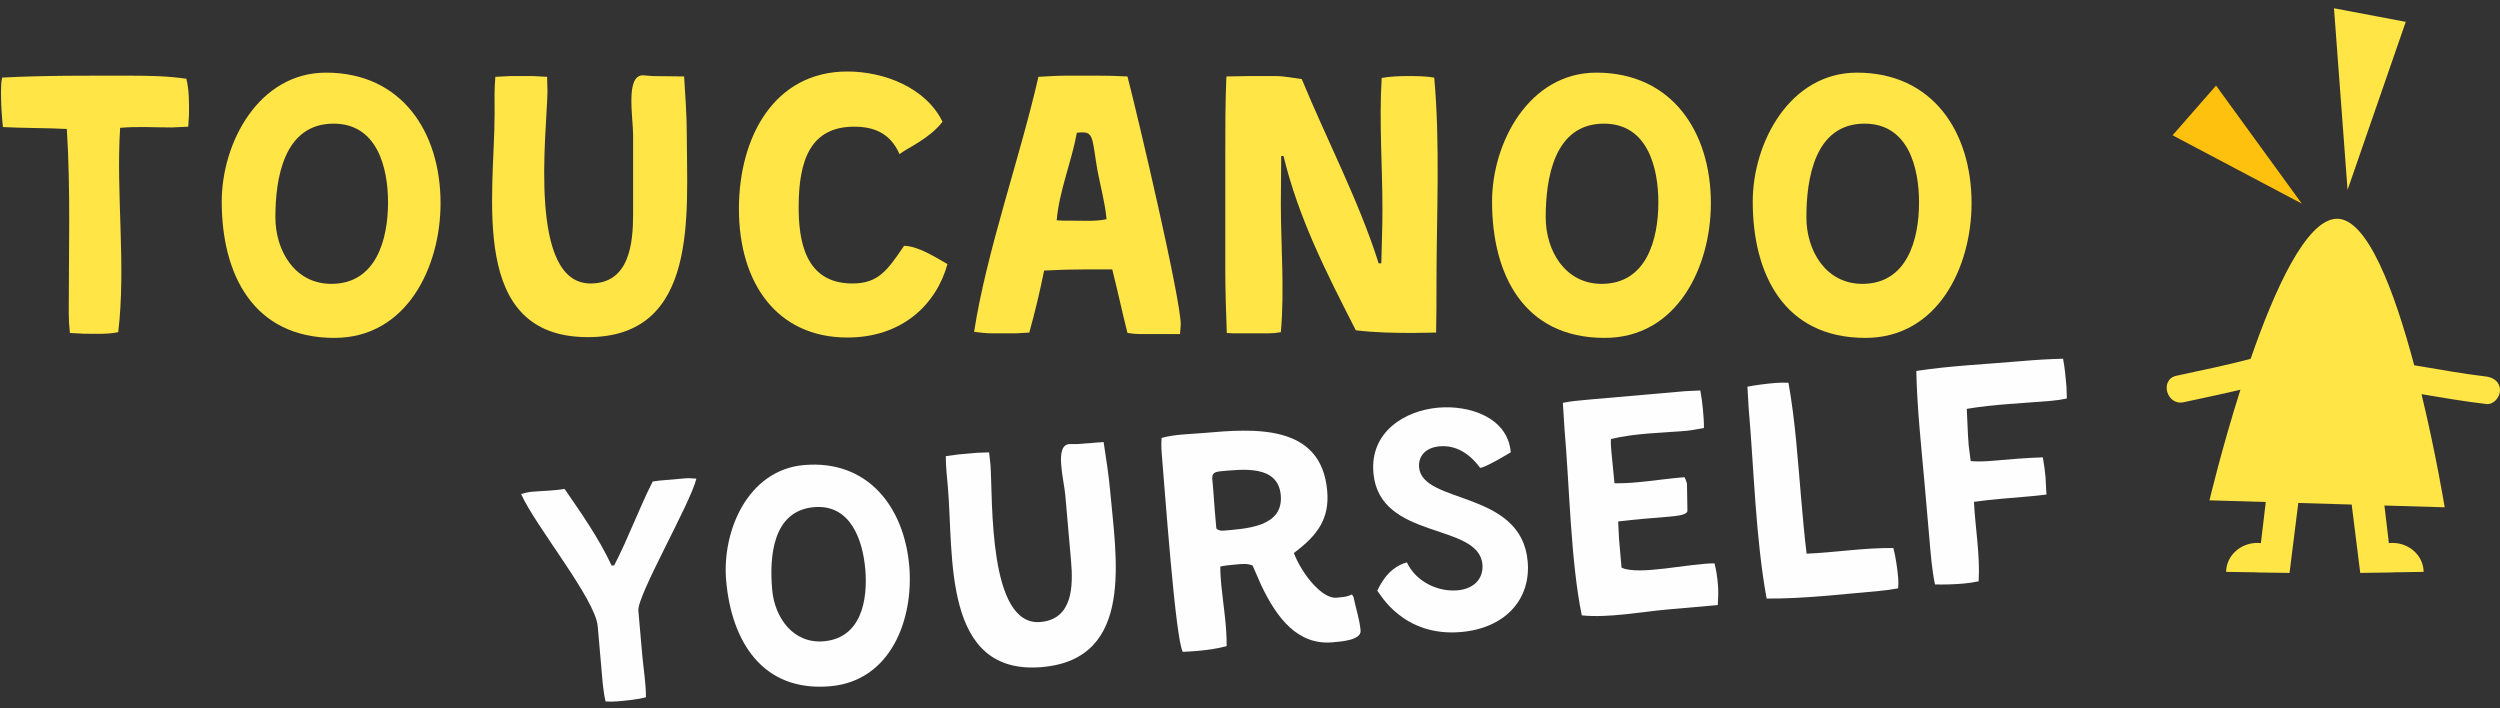 <?xml version="1.0" encoding="UTF-8"?>
<svg width="240px" height="68px" viewBox="0 0 240 68" version="1.1" xmlns="http://www.w3.org/2000/svg" xmlns:xlink="http://www.w3.org/1999/xlink">
    <rect x="0" y="0" width="240" height="68" fill="#333333" stroke="none"/>
    <!-- Generator: Sketch 50 (54983) - http://www.bohemiancoding.com/sketch -->
    <title>Group 3</title>
    <desc>Created with Sketch.</desc>
    <defs></defs>
    <g id="Page-1" stroke="none" stroke-width="1" fill="none" fill-rule="evenodd">
        <g id="Artboard-3-Copy-5" transform="translate(-57, -90)">
            <g id="Group-3" transform="translate(57, 90)">
                <path d="M8.024,32.037 L6.709,31.963 C6.636,31.306 6.599,30.648 6.599,29.991 C6.599,24.109 6.782,18.227 6.416,12.381 C4.371,12.272 2.325,12.308 0.279,12.198 C0.169,11.102 0.096,10.043 0.096,8.947 C0.096,8.435 0.096,7.924 0.206,7.449 C4.334,7.23 8.499,7.266 12.627,7.266 C14.381,7.266 16.135,7.303 17.888,7.559 C18.18,8.691 18.144,9.897 18.144,11.029 L18.071,12.162 L16.5,12.235 C14.819,12.235 13.212,12.125 11.531,12.272 C11.129,18.738 12.116,25.497 11.349,31.89 C10.253,32.11 9.12,32.037 8.024,32.037 Z" id="Path" fill="#FFE546"></path>
                <path d="M32.1,32.438 C24.282,32.438 21.286,26.301 21.286,19.359 C21.286,13.66 24.866,6.974 31.296,6.974 C38.567,6.974 42.293,12.673 42.293,19.505 C42.293,25.643 39.041,32.438 32.1,32.438 Z M31.808,27.251 C36.119,27.251 37.251,22.976 37.251,19.432 C37.251,16.108 36.228,11.87 32.027,11.87 C27.241,11.87 26.437,17.131 26.437,20.857 C26.437,24.072 28.3,27.251 31.808,27.251 Z" id="Combined-Shape" fill="#FFE546"></path>
                <path d="M60.779,20.528 L60.779,13.002 C60.779,11.249 60.012,7.157 61.766,7.23 L62.643,7.303 L65.675,7.339 C65.785,9.166 65.931,11.029 65.931,12.893 C65.931,20.492 67.136,32.365 56.432,32.365 C44.923,32.365 47.481,18.738 47.481,10.92 C47.481,9.751 47.444,8.545 47.554,7.376 L48.979,7.303 L51.171,7.303 L52.523,7.376 L52.559,8.801 C52.486,12.783 50.659,27.214 56.688,27.214 C60.414,27.214 60.779,23.414 60.779,20.528 Z" id="Path" fill="#FFE546"></path>
                <path d="M70.936,20.053 C70.936,13.148 74.334,6.864 81.348,6.864 C84.855,6.864 88.874,8.399 90.482,11.687 C89.203,13.331 87.23,14.135 86.353,14.792 C85.44,12.71 83.796,12.162 82.006,12.162 C77.804,12.162 76.672,15.377 76.672,19.871 C76.672,22.903 77.183,27.214 81.823,27.214 C84.307,27.214 85.184,25.972 86.792,23.597 C88.18,23.634 89.787,24.693 90.957,25.351 C89.897,29.187 86.646,32.402 81.348,32.402 C74.589,32.402 70.936,27.177 70.936,20.053 Z" id="Path" fill="#FFE546"></path>
                <path d="M113.279,32.073 L109.552,32.073 C109.114,32.073 108.676,32.037 108.237,31.963 C107.726,29.954 107.287,27.872 106.776,25.862 L104.255,25.862 C102.94,25.862 101.588,25.899 100.236,25.972 C99.834,27.981 99.359,29.954 98.811,31.927 L97.533,32 L95.195,32 C94.647,32 94.062,31.927 93.514,31.854 C94.72,24.072 97.898,15.231 99.688,7.376 C100.529,7.339 101.369,7.266 102.209,7.266 C104.218,7.266 106.228,7.23 108.237,7.339 C109.224,11.139 113.352,28.675 113.352,31.16 L113.279,32.073 Z M102.611,21.186 L103.122,21.186 C104.072,21.186 105.278,21.259 106.228,21.04 C106.082,19.432 105.643,17.898 105.351,16.327 C104.876,13.623 105.022,12.71 103.963,12.71 C103.78,12.71 103.561,12.71 103.378,12.746 C102.867,15.56 101.698,18.263 101.442,21.149 C101.844,21.186 102.209,21.186 102.611,21.186 Z" id="Combined-Shape" fill="#FFE546"></path>
                <path d="M137.866,31.927 L135.638,31.963 C133.811,31.963 131.984,31.927 130.158,31.708 C127.345,26.191 124.678,21.003 123.216,14.975 L122.997,14.975 L122.961,19.505 C122.961,23.597 123.326,27.799 122.961,31.89 C122.559,31.963 122.157,32 121.791,32 L118.321,32 L117.773,31.963 C117.7,29.918 117.627,27.908 117.627,25.862 L117.627,14.756 C117.627,12.272 117.627,9.824 117.736,7.339 L119.892,7.303 L122.449,7.303 C123.289,7.303 124.13,7.486 124.97,7.595 C127.381,13.441 130.487,19.359 132.35,25.278 L132.606,25.278 C132.642,23.561 132.715,21.843 132.715,20.126 C132.715,15.925 132.386,11.687 132.642,7.486 C133.373,7.339 134.359,7.303 135.09,7.303 C135.967,7.303 136.844,7.303 137.684,7.449 C138.268,13.769 137.903,20.784 137.903,27.177 C137.903,28.748 137.903,30.356 137.866,31.927 Z" id="Path" fill="#FFE546"></path>
                <path d="M154.051,32.438 C146.233,32.438 143.237,26.301 143.237,19.359 C143.237,13.66 146.817,6.974 153.247,6.974 C160.518,6.974 164.244,12.673 164.244,19.505 C164.244,25.643 160.993,32.438 154.051,32.438 Z M153.759,27.251 C158.07,27.251 159.202,22.976 159.202,19.432 C159.202,16.108 158.18,11.87 153.978,11.87 C149.192,11.87 148.388,17.131 148.388,20.857 C148.388,24.072 150.252,27.251 153.759,27.251 Z" id="Combined-Shape" fill="#FFE546"></path>
                <path d="M179.077,32.438 C171.259,32.438 168.263,26.301 168.263,19.359 C168.263,13.66 171.843,6.974 178.273,6.974 C185.544,6.974 189.27,12.673 189.27,19.505 C189.27,25.643 186.019,32.438 179.077,32.438 Z M178.785,27.251 C183.096,27.251 184.228,22.976 184.228,19.432 C184.228,16.108 183.205,11.87 179.004,11.87 C174.218,11.87 173.414,17.131 173.414,20.857 C173.414,24.072 175.278,27.251 178.785,27.251 Z" id="Combined-Shape" fill="#FFE546"></path>
                <path d="M57.741,64.231 L57.38,60.107 C57.153,57.51 51.4,50.503 50.022,47.422 C50.353,47.331 50.714,47.238 51.08,47.206 C52.119,47.115 53.166,47.116 54.196,46.934 C55.818,49.285 57.47,51.634 58.719,54.295 L58.963,54.274 C60.307,51.693 61.347,48.801 62.661,46.224 L63.269,46.14 L65.866,45.913 C66.171,45.886 66.546,45.946 66.854,45.949 C66.265,48.371 61.155,57.16 61.283,58.626 L61.652,62.842 C61.772,64.217 62.012,65.55 62.01,66.935 C61.168,67.163 60.13,67.254 59.244,67.331 C58.877,67.363 58.508,67.365 58.136,67.336 C57.895,66.341 57.832,65.269 57.741,64.231 Z" id="Path" fill="#FEFEFE"></path>
                <path d="M79.71,65.879 C73.172,66.451 70.219,61.538 69.711,55.734 C69.294,50.969 71.798,45.117 77.175,44.646 C83.254,44.114 86.787,48.607 87.287,54.32 C87.736,59.452 85.514,65.372 79.71,65.879 Z M79.086,61.563 C82.691,61.248 83.325,57.591 83.066,54.627 C82.822,51.848 81.657,48.379 78.144,48.686 C74.142,49.036 73.855,53.494 74.128,56.61 C74.363,59.298 76.153,61.819 79.086,61.563 Z" id="Combined-Shape" fill="#FEFEFE"></path>
                <path d="M102.819,53.823 L102.268,47.53 C102.14,46.064 101.199,42.698 102.671,42.631 L103.409,42.628 L105.947,42.437 C106.172,43.956 106.431,45.503 106.567,47.061 C107.123,53.415 109,63.255 100.049,64.038 C90.427,64.88 91.568,53.299 90.996,46.761 C90.911,45.784 90.792,44.778 90.798,43.793 L91.984,43.628 L93.817,43.467 L94.953,43.429 L95.087,44.618 C95.318,47.953 94.846,60.153 99.886,59.712 C103.002,59.44 103.03,56.236 102.819,53.823 Z" id="Path" fill="#FEFEFE"></path>
                <path d="M129.79,57.065 L129.934,57.299 C130.152,58.388 130.52,59.433 130.617,60.533 C130.7,61.48 128.617,61.6 127.914,61.662 C124.615,61.951 122.606,59.387 121.098,56.225 L120.252,54.298 C119.739,54.066 119.192,54.145 118.642,54.193 C118.153,54.236 117.634,54.281 117.15,54.385 C117.143,55.001 117.199,55.643 117.252,56.254 C117.449,58.145 117.775,60.117 117.758,62.027 C116.766,62.299 115.821,62.412 114.813,62.5 L113.558,62.579 C112.859,61.625 111.794,46.635 111.574,44.13 C111.513,43.427 111.452,42.725 111.515,42.042 C112.777,41.685 114.254,41.679 115.537,41.567 C120.363,41.145 126.845,40.639 127.411,47.115 C127.641,49.743 126.55,51.346 124.209,53.09 C125.007,55.175 127.004,57.586 128.37,57.374 C128.734,57.312 129.17,57.366 129.79,57.065 Z M116.611,48.922 L116.769,50.725 C116.94,50.925 117.22,50.962 117.465,50.941 C119.664,50.748 123.221,50.591 122.954,47.536 C122.697,44.604 119.289,45.056 117.182,45.24 C116.173,45.328 116.366,45.773 116.441,46.628 C116.508,47.392 116.547,48.189 116.611,48.922 Z" id="Combined-Shape" fill="#FEFEFE"></path>
                <path d="M132.221,56.699 C132.357,56.502 133.077,54.531 135.061,53.988 C135.932,55.851 138.05,56.835 139.914,56.672 C141.624,56.522 142.422,55.437 142.312,54.184 C141.957,50.121 132.417,51.91 131.848,45.404 C131.501,41.432 134.894,39.412 138.071,39.134 C141.004,38.877 144.737,40.028 145.034,43.419 C144.741,43.598 142.519,44.932 142.086,44.908 C141.072,43.519 139.739,42.712 138.211,42.846 C136.684,42.98 136.153,43.95 136.233,44.866 C136.546,48.44 146.057,47.023 146.658,53.896 C146.979,57.562 144.479,60.305 140.264,60.674 C134.704,61.16 132.461,56.985 132.221,56.699 Z" id="Path" fill="#FEFEFE"></path>
                <path d="M132.19,56.701 C132.193,56.732 132.193,56.732 132.221,56.699 L132.19,56.701 Z" id="Path" fill="#FEFEFE"></path>
                <path d="M164.909,58.087 L160.205,58.498 C157.547,58.731 154.43,59.342 151.852,59.075 C150.784,53.905 150.67,46.62 150.191,41.152 L150.036,38.672 C150.822,38.511 151.647,38.439 152.472,38.366 L161.758,37.554 L163.23,37.487 C163.344,38.092 163.431,38.731 163.485,39.342 C163.535,39.923 163.586,40.503 163.576,41.089 C163.059,41.165 162.456,41.31 161.937,41.355 C159.493,41.569 157.031,41.569 154.649,42.147 C154.623,42.549 154.658,42.946 154.692,43.343 L154.99,46.396 C157.147,46.422 159.084,46.037 161.68,45.81 C161.741,45.805 161.86,46.102 161.95,46.433 L161.991,49.015 C162.026,49.412 161.051,49.528 160.379,49.587 C158.76,49.729 156.955,49.856 155.342,50.059 L155.427,51.744 L155.668,54.493 C157.306,55.274 162.157,54.08 164.589,54.082 C164.77,54.744 164.862,55.444 164.921,56.116 C164.98,56.788 164.945,57.437 164.909,58.087 Z" id="Path" fill="#FEFEFE"></path>
                <path d="M167.869,39.143 L167.754,37.122 C168.601,36.955 169.545,36.842 170.401,36.767 C170.828,36.73 171.259,36.723 171.692,36.746 C172.348,40.383 172.591,44.209 172.912,47.875 C173.067,49.647 173.219,51.388 173.435,53.154 C176.195,53.036 179.017,52.574 181.76,52.611 C181.985,53.422 182.153,54.639 182.225,55.464 C182.255,55.8 182.253,56.138 182.222,56.48 C181.616,56.594 181.008,56.678 180.397,56.732 C176.823,57.044 173.198,57.485 169.595,57.461 C168.524,51.553 168.39,45.1 167.869,39.143 Z" id="Path" fill="#FEFEFE"></path>
                <path d="M196.372,45.822 L196.456,47.477 C195.817,47.564 195.145,47.623 194.503,47.679 C192.823,47.826 191.14,47.942 189.499,48.178 C189.626,50.691 190.098,53.267 189.95,55.804 C189.467,55.907 188.95,55.983 188.461,56.026 C187.606,56.101 186.623,56.125 185.76,56.109 C185.448,54.658 185.337,53.037 185.206,51.54 L184.763,46.469 C184.447,42.864 184.038,39.237 183.967,35.611 C187.247,35.108 190.651,34.965 193.95,34.676 C195.325,34.556 196.702,34.466 198.054,34.44 C198.221,35.287 198.306,36.265 198.381,37.12 L198.419,38.256 C197.936,38.36 197.419,38.436 196.93,38.478 C194.242,38.714 191.479,38.801 188.81,39.25 C188.881,40.414 188.893,41.613 188.995,42.774 L189.187,44.266 C189.9,44.326 190.636,44.293 191.369,44.229 C192.958,44.09 194.516,43.953 196.112,43.906 C196.23,44.542 196.316,45.181 196.372,45.822 Z" id="Path" fill="#FEFEFE"></path>
                <path d="M238.691,36.15 C236.371,35.878 234.068,35.446 231.764,35.065 C229.889,28.009 227.255,20.878 224.289,21.002 C221.389,21.122 218.37,27.775 216.062,34.448 C213.71,35.075 211.317,35.551 208.94,36.071 C207.294,36.43 207.991,38.972 209.636,38.612 C211.45,38.216 213.273,37.845 215.081,37.413 C213.281,43.079 212.11,48.032 212.11,48.032 L217.514,48.192 L217.046,52.138 C216.951,52.128 216.854,52.121 216.756,52.12 C215.096,52.095 213.731,53.34 213.708,54.9 C214.51,54.912 215.557,54.928 216.713,54.945 L216.712,54.956 L219.795,55 L220.636,48.285 L225.761,48.436 L226.583,55 L229.666,54.956 L229.665,54.945 C230.821,54.928 231.868,54.912 232.669,54.9 C232.646,53.34 231.282,52.095 229.621,52.12 C229.524,52.121 229.427,52.128 229.332,52.138 L228.904,48.53 L234.691,48.701 C234.691,48.701 233.866,43.638 232.467,37.841 C234.536,38.19 236.607,38.542 238.691,38.786 C239.394,38.868 240,38.121 240,37.468 C240,36.687 239.396,36.233 238.691,36.15 Z" id="Stroke-1" fill="#FFE546"></path>
                <polygon id="Fill-1" fill="#FFE546" points="230.952 2.099 225.366 18.227 224.063 0.794"></polygon>
                <polygon id="Fill-4" fill="#FEC10E" points="208.566 12.987 212.74 8.217 220.971 19.545"></polygon>
            </g>
        </g>
    </g>
</svg>
